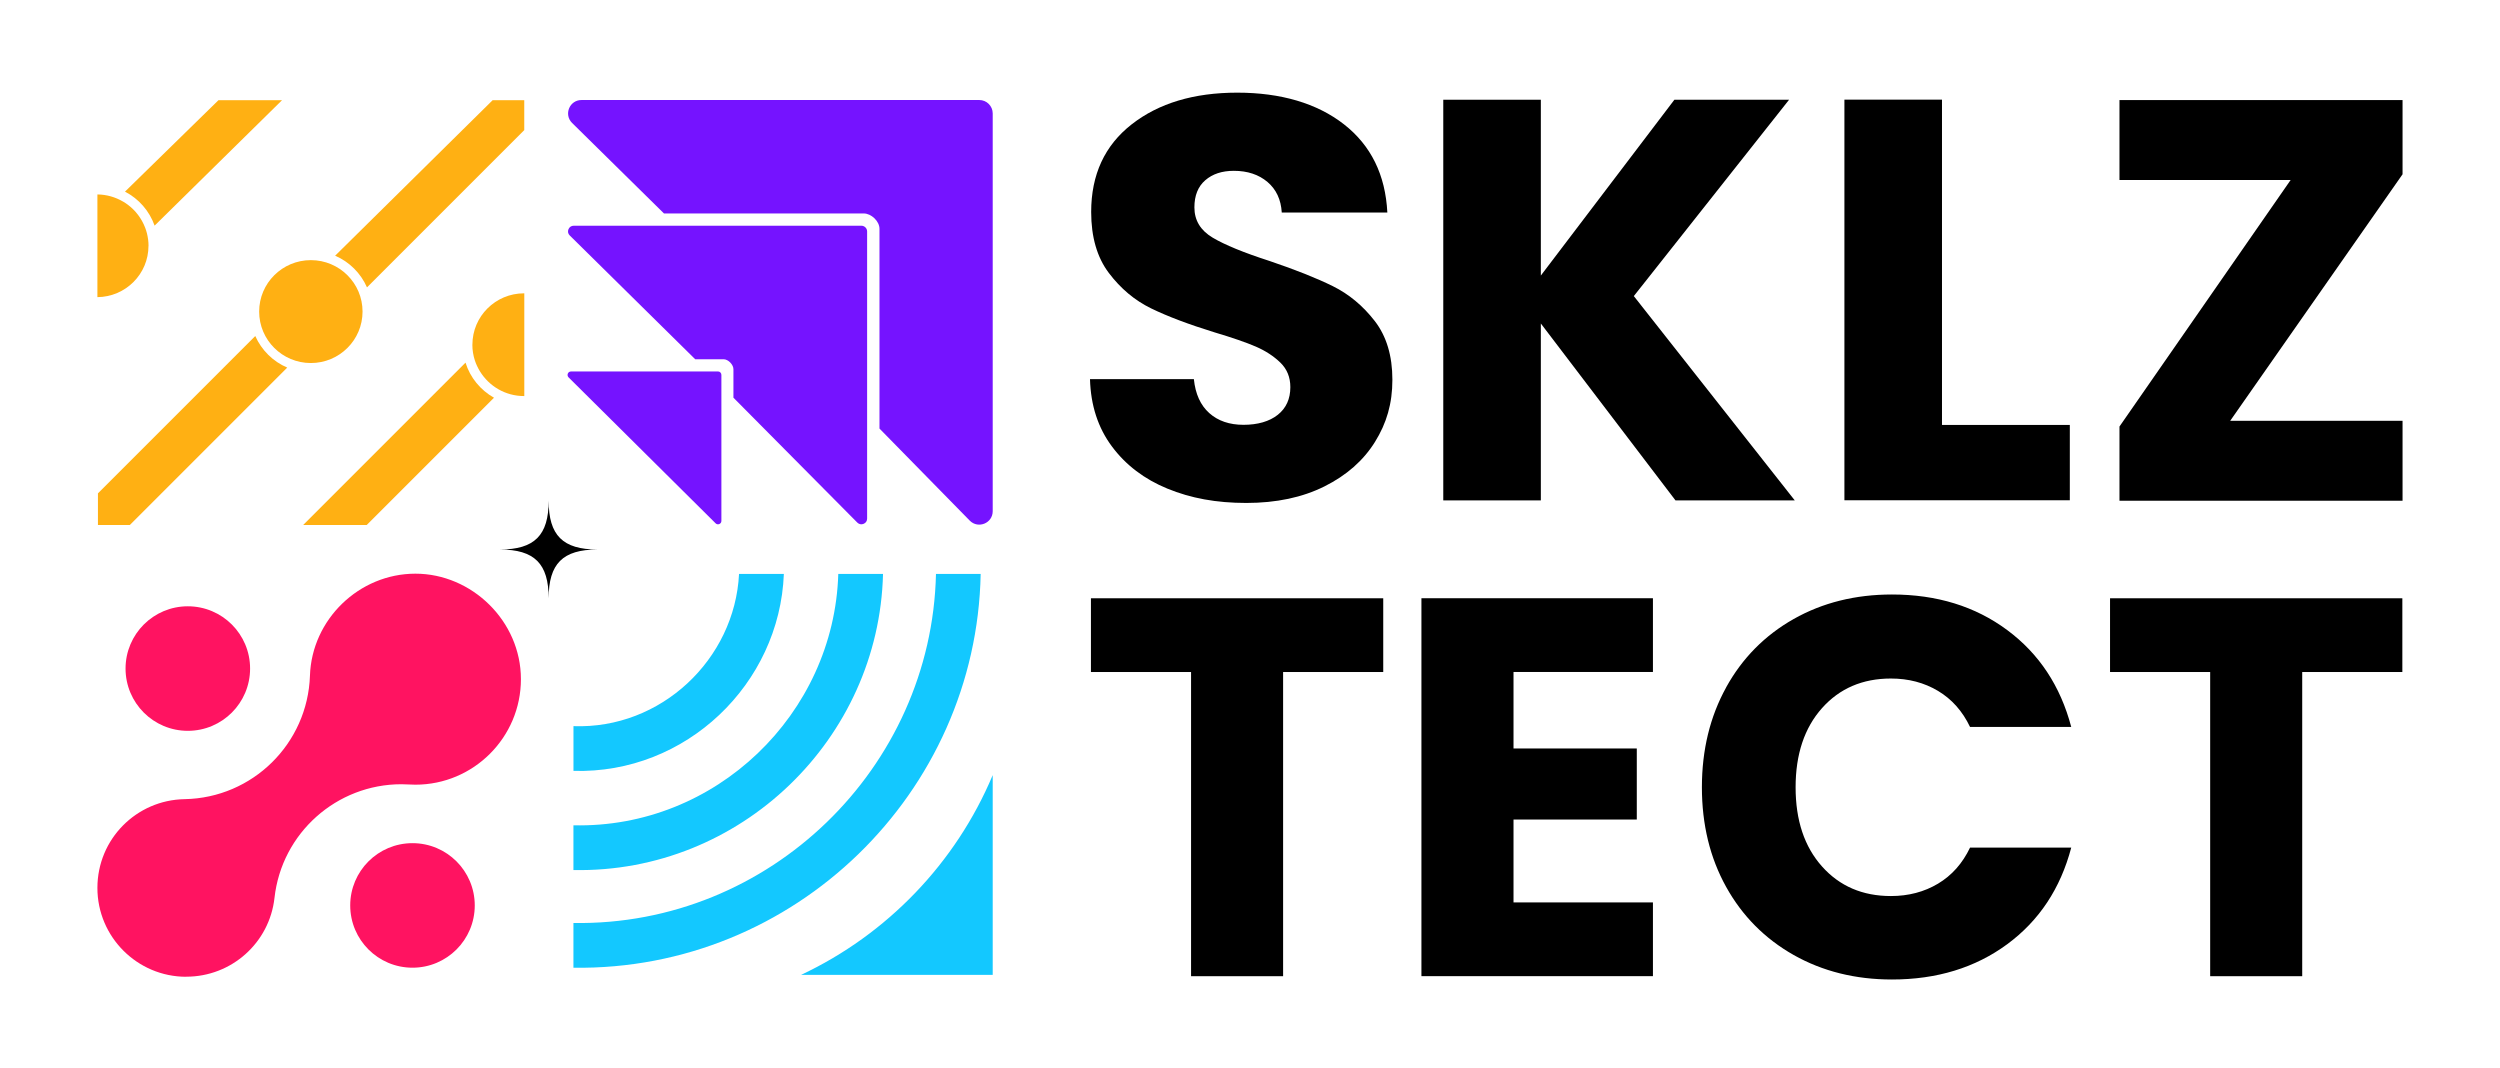<svg xmlns="http://www.w3.org/2000/svg" id="Layer_1" data-name="Layer 1" viewBox="0 0 614.68 262.52"><defs><style>      .cls-1 {        fill: #7513ff;      }      .cls-2 {        fill: #ffb013;      }      .cls-3 {        fill: #13c8ff;      }      .cls-4 {        fill: #ff1361;      }    </style></defs><g><path d="M287.08,120.16c-5.71-2.34-10.27-5.8-13.68-10.38-3.42-4.58-5.22-10.1-5.4-16.56h25.54c.37,3.65,1.64,6.43,3.79,8.35,2.15,1.92,4.96,2.88,8.42,2.88s6.36-.82,8.42-2.46c2.06-1.64,3.09-3.9,3.09-6.81,0-2.43-.82-4.44-2.46-6.03-1.64-1.59-3.65-2.9-6.03-3.93-2.39-1.03-5.78-2.2-10.17-3.51-6.36-1.96-11.55-3.93-15.58-5.89-4.02-1.96-7.48-4.86-10.38-8.7-2.9-3.83-4.35-8.84-4.35-15.01,0-9.17,3.32-16.35,9.96-21.54,6.64-5.19,15.29-7.79,25.96-7.79s19.6,2.6,26.24,7.79c6.64,5.19,10.19,12.42,10.66,21.68h-25.96c-.19-3.18-1.36-5.68-3.51-7.51-2.15-1.82-4.91-2.74-8.28-2.74-2.9,0-5.24.77-7.02,2.32-1.78,1.54-2.67,3.77-2.67,6.67,0,3.18,1.5,5.66,4.49,7.44,2.99,1.78,7.67,3.7,14.03,5.75,6.36,2.15,11.53,4.21,15.5,6.17,3.97,1.96,7.41,4.82,10.31,8.56,2.9,3.74,4.35,8.56,4.35,14.45s-1.43,10.71-4.28,15.29c-2.85,4.58-6.99,8.23-12.42,10.94-5.43,2.71-11.83,4.07-19.22,4.07s-13.66-1.17-19.36-3.51Z"></path><path d="M411.96,123.04l-33.11-43.5v43.5h-23.99V24.53h23.99v43.22l32.83-43.22h28.2l-38.17,48.27,39.57,50.23h-29.33Z"></path><path d="M477.48,104.48h31.43v18.52h-55.42V24.5h23.99v79.98Z"></path><path d="M548.34,103.47h42.38v19.64h-69.6v-18.24l42.09-60.62h-42.09v-19.64h69.6v18.24l-42.38,60.62Z"></path></g><g><path d="M340.1,147.1v18.13h-24.62v74.79h-22.63v-74.79h-24.62v-18.13h71.88Z"></path><path d="M372.13,165.23v18.8h30.31v17.47h-30.31v20.38h34.28v18.13h-56.92v-92.92h56.92v18.13h-34.28Z"></path><path d="M424.41,169c3.97-7.19,9.51-12.79,16.61-16.81,7.1-4.01,15.16-6.02,24.16-6.02,11.03,0,20.47,2.91,28.33,8.74,7.85,5.82,13.1,13.77,15.75,23.83h-24.88c-1.85-3.88-4.48-6.84-7.88-8.87-3.4-2.03-7.26-3.04-11.58-3.04-6.97,0-12.62,2.43-16.94,7.28-4.32,4.85-6.49,11.34-6.49,19.46s2.16,14.61,6.49,19.46c4.32,4.85,9.97,7.28,16.94,7.28,4.32,0,8.18-1.01,11.58-3.04,3.4-2.03,6.02-4.98,7.88-8.87h24.88c-2.65,10.06-7.9,17.98-15.75,23.76-7.86,5.78-17.3,8.67-28.33,8.67-9,0-17.05-2.01-24.16-6.02-7.1-4.02-12.64-9.6-16.61-16.75-3.97-7.15-5.96-15.31-5.96-24.49s1.99-17.36,5.96-24.55Z"></path><path d="M590.67,147.1v18.13h-24.62v74.79h-22.63v-74.79h-24.62v-18.13h71.88Z"></path></g><path d="M146.9,135.11c-8.52,0-12-3.48-12-12,0,8.52-3.48,12-12,12,8.52,0,12,3.48,12,12,0-8.52,3.48-12,12-12Z"></path><g><ellipse class="cls-2" cx="76.43" cy="76.61" rx="12.71" ry="12.65"></ellipse><path class="cls-2" d="M90.23,70.66l38.67-38.67v-7.35h-7.78l-38.72,38.23c3.5,1.51,6.31,4.31,7.83,7.79Z"></path><path class="cls-2" d="M62.77,82.61l-38.69,38.69v7.78h7.84l38.7-38.7c-3.51-1.5-6.32-4.29-7.86-7.77Z"></path><path class="cls-2" d="M38.02,55.47l31.33-30.84h-15.63l-22.99,22.49c3.38,1.75,6,4.73,7.28,8.35Z"></path><path class="cls-2" d="M36.52,60.43c0-1.06-.15-2.08-.39-3.06h0s-.01-.05-.02-.07c-.11-.44-.25-.87-.41-1.29,0-.02-.01-.03-.02-.05-.86-2.24-2.33-4.18-4.22-5.6-.01,0-.03-.02-.04-.03-.37-.27-.75-.53-1.15-.76-.01,0-.02-.01-.04-.02-1.85-1.08-3.99-1.72-6.28-1.74v25.25c6.95-.07,12.56-5.69,12.56-12.62Z"></path><path class="cls-2" d="M116.14,84.74c0,1.36.22,2.67.62,3.9,0,.02.01.04.02.05.14.43.31.85.5,1.26.02.05.05.09.07.14.18.39.39.77.61,1.14.02.03.03.06.05.08,2.23,3.63,6.24,6.07,10.83,6.07.02,0,.05,0,.07,0v-25.26s-.05,0-.07,0c-7.01,0-12.69,5.66-12.69,12.63Z"></path><path class="cls-2" d="M114.45,89.17l-39.92,39.92h15.63l31.3-31.3c-3.32-1.87-5.86-4.94-7-8.62Z"></path></g><path class="cls-1" d="M244.08,27.89v97.8c0,2.94-3.55,4.41-5.63,2.33l-22.21-22.65v-49.12c0-1.85-2.01-3.77-3.87-3.77h-49.12l-22.6-22.26c-2.08-2.08-.61-5.63,2.33-5.63h97.8c1.82,0,3.3,1.48,3.3,3.3ZM176.54,91.34h-36.16c-.74,0-1.11.91-.59,1.44l36.16,35.89c.52.53,1.42.16,1.42-.59,0-7.25,0-31.07,0-35.91,0-.46-.37-.84-.83-.84ZM211.8,55.5h-70.73c-.59,0-1.07.32-1.3.86-.23.55-.11,1.12.31,1.53l30.85,30.44h7c1.11,0,2.4,1.32,2.4,2.44v7.01l30.47,30.72c.42.41.99.53,1.53.3.55-.22.87-.7.87-1.3V56.9c0-.77-.64-1.4-1.41-1.4Z"></path><g><path class="cls-4" d="M45.79,240.16c-12.04,0-21.84-9.8-21.84-21.84s9.61-21.62,21.43-21.83c16.73-.3,30.28-13.66,30.83-30.38.46-13.82,12.09-25.06,25.93-25.06s25.94,11.64,25.94,25.94-11.64,25.94-25.94,25.94c-.52,0-1.05-.02-1.57-.05-.63-.04-1.26-.06-1.88-.06-15.89,0-29.42,11.95-31.2,27.94-1.23,11.05-10.56,19.38-21.7,19.38Z"></path><circle class="cls-4" cx="46.18" cy="164.38" r="15.31"></circle><circle class="cls-4" cx="101.42" cy="222.62" r="15.31"></circle></g><path class="cls-3" d="M244.08,190.58v49.11h-47.11c21.15-9.95,38.03-27.49,47.11-49.11ZM230.13,141.12,241.13,141.1,230.13,141.12c-1.07,47.68-40.9,86.57-89.14,85.82v11c54.38.76,99.09-43,100.13-96.83h-11ZM206.11,141.12,217.11,141.12,206.11,141.12c-1.03,34.44-30.15,62.61-65.12,61.8v11c41.1.81,75.12-32.25,76.12-72.8h-11ZM181.71,141.12,192.73,141.1,181.71,141.12c-1.06,21.01-19.19,38.2-40.71,37.42v11c27.65.79,50.68-21.33,51.73-48.43h-11.01Z"></path></svg>